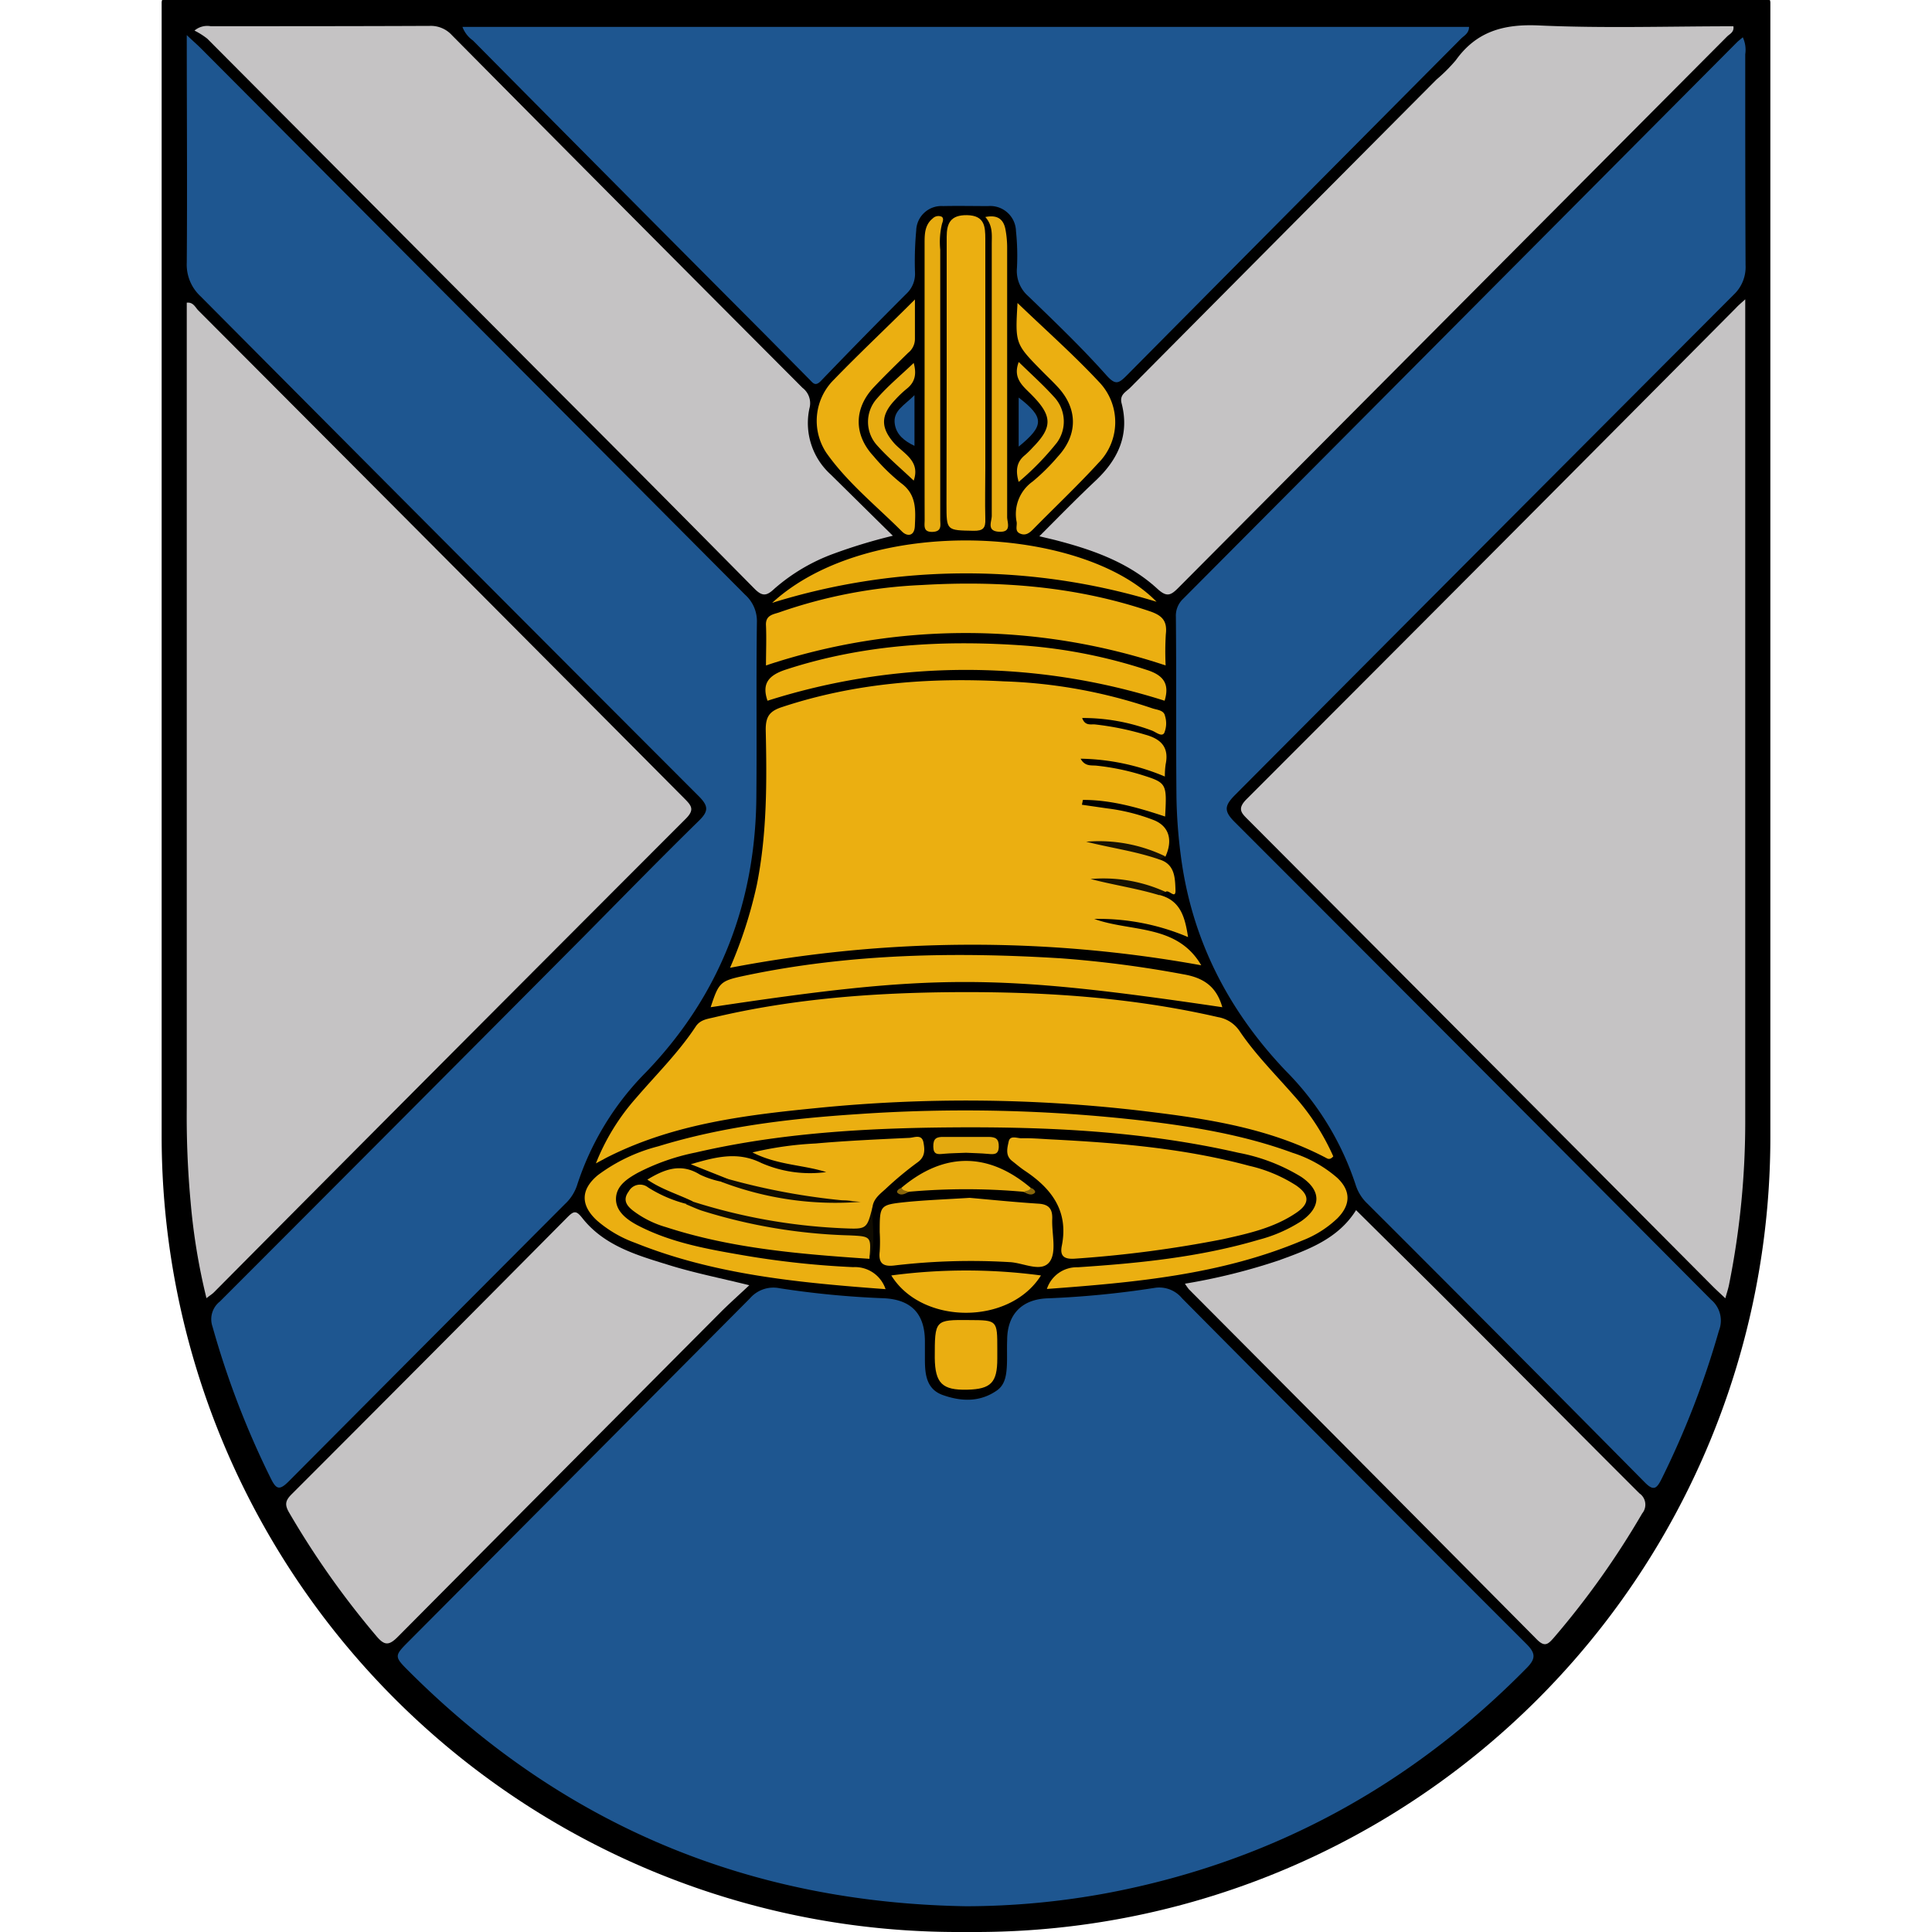 <svg id="Layer_1" data-name="Layer 1" xmlns="http://www.w3.org/2000/svg" viewBox="0 0 300 300"><defs><style>.cls-1{fill:#1e5690;}.cls-2{fill:#c5c3c4;}.cls-3{fill:#ebaf11;}.cls-4{fill:#eaaf11;}.cls-5{fill:#e7ac11;}.cls-6{fill:#eaae11;}.cls-7{fill:#e9ae11;}.cls-8{fill:#100c01;}.cls-9{fill:#e4aa10;}.cls-10{fill:#1e558f;}.cls-11{fill:#191202;}.cls-12{fill:#181202;}.cls-13{fill:#88660a;}.cls-14{fill:#89670a;}</style></defs><path d="M26.1-.6H273.9a1,1,0,0,1,1,1V176.61A123.39,123.39,0,0,1,151.5,300h-2.78A123.62,123.62,0,0,1,25.1,176.38V.4a1,1,0,0,1,1-1Z"/><path class="cls-1" d="M150,296c-33.72-.55-62.59-12.61-86.49-36.47-2.36-2.35-2.31-2.39.06-4.77Q90,228.21,116.44,201.62a4.81,4.81,0,0,1,4.63-1.58,140.59,140.59,0,0,0,16.14,1.55c4.33.2,6.41,2.44,6.41,6.73,0,.92,0,1.84,0,2.75,0,2.33.22,4.67,2.83,5.57,2.85,1,5.74,1.1,8.36-.74,1.2-.84,1.43-2.22,1.52-3.56s0-2.83.06-4.24c0-3.91,2.19-6.3,6.14-6.49A145,145,0,0,0,179.17,200a4.59,4.59,0,0,1,4.38,1.6q26.65,26.88,53.44,53.64c1.45,1.44,1.54,2.28.08,3.76-18.06,18.35-39.65,30.1-64.95,34.92A120.53,120.53,0,0,1,150,296Z"/><path class="cls-2" d="M271,46.48v3.08q0,62.09,0,124.16a128.35,128.35,0,0,1-2.52,25.79c-.13.63-.34,1.25-.57,2.09-.75-.71-1.36-1.26-1.94-1.84q-36-36.19-72.09-72.4c-1.08-1.08-1.86-1.72-.3-3.28q38.06-38.07,76-76.28C269.88,47.47,270.24,47.16,271,46.48Z"/><path class="cls-2" d="M32.06,201.58a97.08,97.08,0,0,1-2.46-14.92A144.54,144.54,0,0,1,29,171.94q0-61.09,0-122.18V47c1-.12,1.32.72,1.78,1.19Q68.56,86.06,106.28,124c1.07,1.08,1.62,1.71.23,3.11q-36.74,36.76-73.36,73.63C32.87,201,32.54,201.19,32.06,201.58Z"/><path class="cls-1" d="M29,5.45c1.05,1,1.66,1.51,2.23,2.09Q73.48,49.95,115.7,92.35a5.49,5.49,0,0,1,1.83,4.33c-.12,8.91,0,17.83-.08,26.74-.07,16.55-5.56,31-17.07,43a44.19,44.19,0,0,0-10.81,17.74A7,7,0,0,1,87.69,187q-21.43,21.49-42.83,43c-1.52,1.54-2,1.22-2.85-.51A135.07,135.07,0,0,1,33,206a3.49,3.49,0,0,1,1.14-3.9q28.35-28.37,56.62-56.8c5.93-6,11.79-12,17.8-17.89,1.49-1.46,1.43-2.26,0-3.72Q69.81,84.92,31.13,46A6.7,6.7,0,0,1,29,40.79C29.09,29.22,29,17.65,29,5.45Z"/><path class="cls-1" d="M270.62,5.79A4.62,4.62,0,0,1,271,8.43c0,10.91,0,21.82.05,32.73a5.89,5.89,0,0,1-1.84,4.6q-38.75,38.82-77.43,77.68c-1.67,1.68-1.77,2.52,0,4.26q37,37,73.92,74.12a4.23,4.23,0,0,1,1.22,4.79,135.23,135.23,0,0,1-8.89,23c-.78,1.56-1.25,2-2.69.51q-21.43-21.67-43-43.21a6.84,6.84,0,0,1-1.83-2.91,45,45,0,0,0-10.86-17.72c-9-9.45-14.66-20.53-16.31-33.54a79.07,79.07,0,0,1-.66-8.95c-.09-9.33,0-18.66-.09-28A3.6,3.6,0,0,1,183.7,93q43-43.2,86-86.42C269.93,6.35,270.2,6.15,270.62,5.79Z"/><path class="cls-1" d="M71.81,4.18h156.3c0,1-.77,1.35-1.26,1.84q-26,26.16-51.93,52.32c-1.26,1.26-1.74,1.46-3.12-.07C168,54,163.82,50,159.68,46a5.19,5.19,0,0,1-1.77-4.38,36.67,36.67,0,0,0-.15-5.74A4,4,0,0,0,153.44,32c-2.33,0-4.66-.05-7,0a3.91,3.91,0,0,0-4.17,3.8,51.9,51.9,0,0,0-.19,6.48,4.22,4.22,0,0,1-1.32,3.32c-4.48,4.47-8.92,9-13.29,13.55-.88.91-1.23.32-1.75-.2l-7-7.08Q96,29.07,73.43,6.28A4.49,4.49,0,0,1,71.81,4.18Z"/><path class="cls-2" d="M161.39,83.27c3-3,5.79-5.86,8.68-8.58,3.55-3.32,5.36-7.18,4.09-12.07-.35-1.35.7-1.77,1.34-2.42q23.76-23.94,47.56-47.85a25.72,25.72,0,0,0,3-3c3.21-4.48,7.43-5.64,12.87-5.4,10,.46,20.13.13,30.23.13.15.93-.6,1.2-1,1.61Q225.58,48.46,183,91.25c-1.22,1.23-1.83,1.51-3.29.17-4.27-3.92-9.58-5.89-15.09-7.36C163.71,83.81,162.76,83.6,161.39,83.27Z"/><path class="cls-2" d="M30.2,4.75a3.05,3.05,0,0,1,2.51-.68c11.32,0,22.65,0,34-.05a4.43,4.43,0,0,1,3.47,1.45q27.16,27.42,54.43,54.75a3,3,0,0,1,1.08,3.19,10.76,10.76,0,0,0,3.27,10.24c3.14,3.09,6.27,6.19,9.68,9.54A84,84,0,0,0,129.39,86a29.13,29.13,0,0,0-9.17,5.44c-1.23,1.17-1.9,1.16-3.11-.07q-15.8-16-31.7-31.9Q58.8,32.73,32.18,6A11.66,11.66,0,0,0,30.2,4.75Z"/><path class="cls-3" d="M180,133.45c2.45.72,2.46,2.88,2.53,4.76.05,1.55-1.07-.19-1.54.29-2.69-.29-5.22-1.44-7.74-1.54,2.2.34,4.68.43,6.75,2,3.32.84,4,3.45,4.48,6.55a35.41,35.41,0,0,0-14.57-2.82c5.71,2.06,12.86.76,16.62,7.2a199.35,199.35,0,0,0-73.17.39,69.2,69.2,0,0,0,4.16-12.88c1.6-8,1.56-16.06,1.38-24.13,0-2.06.66-2.86,2.51-3.47,11.23-3.72,22.77-4.62,34.49-4a79.6,79.6,0,0,1,23,4.18c.75.26,1.82.27,2,1.18a3.87,3.87,0,0,1-.12,2.66c-.42.67-1.32-.19-2-.41a30.49,30.49,0,0,0-10.74-1.92c.44,1.26,1.33.94,2,1a44.23,44.23,0,0,1,7.8,1.59c2.44.67,3.72,1.95,3.16,4.61a12.86,12.86,0,0,0-.12,1.89,35.09,35.09,0,0,0-13.08-2.77c.66,1.24,1.68,1,2.45,1.08a36.86,36.86,0,0,1,6.84,1.38c4.11,1.29,4.11,1.31,3.83,6.52-4.2-1.39-8.39-2.59-12.77-2.58l-.15.75,3.94.57a30,30,0,0,1,7.23,1.82c2.35.94,3,3.1,1.78,5.7-2.89-.42-5.59-1.64-8-1.81C175,131.84,177.84,131.61,180,133.45Z"/><path class="cls-2" d="M116.35,199.57c-1.7,1.6-3.18,2.91-4.56,4.3q-25,25.11-50,50.28c-1.41,1.42-2.1,1.39-3.37-.13A133.56,133.56,0,0,1,44.91,234.9c-.74-1.26-.61-1.9.4-2.9q21.45-21.45,42.81-43c1-1,1.36-1.06,2.31.15,3.38,4.28,8.44,5.75,13.35,7.26C107.71,197.64,111.78,198.44,116.35,199.57Z"/><path class="cls-2" d="M184,199.33a94,94,0,0,0,14.52-3.6c4.61-1.67,9.26-3.35,12.05-7.82,5.4,5.36,10.73,10.6,16,15.89,9.35,9.36,18.65,18.77,28,28.09A2.13,2.13,0,0,1,255,235a129.89,129.89,0,0,1-13.71,19.29c-.88,1-1.4,1.55-2.66.27q-27-27.23-54-54.34A9,9,0,0,1,184,199.33Z"/><path class="cls-3" d="M92.53,180.65a34.32,34.32,0,0,1,6.23-10.14c3.14-3.66,6.6-7.06,9.27-11.11.69-1.05,1.77-1.17,2.79-1.41,12.3-2.92,24.82-3.84,37.41-3.93,13.76-.09,27.44.78,40.91,3.88a5.05,5.05,0,0,1,3.38,2.22c2.43,3.59,5.51,6.66,8.36,9.92a35.88,35.88,0,0,1,6.15,9.48c-.37.43-.68.47-1,.3-8.85-4.69-18.57-6.15-28.32-7.32a232.94,232.94,0,0,0-50.84-.49c-11,1.08-22,2.43-32.13,7.43C94.14,179.77,93.56,180.1,92.53,180.65Z"/><path class="cls-3" d="M137.51,200.18c-13.4-1-26.47-2.21-38.85-7.18a18.75,18.75,0,0,1-6-3.51c-2.53-2.36-2.51-4.77.16-7a26.73,26.73,0,0,1,9.39-4.49c10.09-3.1,20.49-4.31,31-5a241.1,241.1,0,0,1,44.14,1c7.94.94,15.81,2.23,23.34,5a19.66,19.66,0,0,1,6.93,3.87c2.15,2,2.15,4.19.06,6.3a16.45,16.45,0,0,1-5.44,3.45c-12.62,5.32-26,6.52-39.68,7.53a4.89,4.89,0,0,1,4.8-3.37c9.46-.62,18.9-1.56,28.06-4.26a22.78,22.78,0,0,0,6.61-2.88c3.17-2.2,3.18-4.78,0-6.91a28.82,28.82,0,0,0-9.73-3.73c-14.62-3.35-29.49-4.05-44.41-3.94-13.41.1-26.78.86-39.91,3.91A33.87,33.87,0,0,0,99,182.13c-1.62.91-3.31,2-3.35,4s1.76,3.31,3.46,4.19c5.1,2.64,10.68,3.63,16.25,4.59a137,137,0,0,0,17.12,1.85A5,5,0,0,1,137.51,200.18Z"/><path class="cls-3" d="M163.11,176.92c10.39.53,20.74,1.37,30.84,4.1a22.9,22.9,0,0,1,7.32,3.06c2.11,1.47,2.14,2.81,0,4.25-3.44,2.34-7.45,3.22-11.42,4.1a183.06,183.06,0,0,1-22.74,3c-1.69.15-2.6-.21-2.23-2,1.07-5.37-1.58-8.87-5.75-11.64-.69-.46-1.31-1-2-1.54-1.05-.84-.72-2-.5-3s1.27-.51,1.94-.5C160.12,176.71,161.61,176.84,163.11,176.92Z"/><path class="cls-3" d="M181,103.33a98.18,98.18,0,0,0-62.06,0c0-2.1.09-4.16,0-6.22-.09-1.56,1.07-1.7,2-2a77.15,77.15,0,0,1,22.2-4.27c12-.7,23.9.18,35.44,4.09,1.91.65,2.69,1.52,2.45,3.54A44.22,44.22,0,0,0,181,103.33Z"/><path class="cls-3" d="M113,183.06l-5.73-2.28c4-1.17,7.29-2,10.93-.2A18.87,18.87,0,0,0,128.29,182c-3.63-1.15-7.56-1.07-11.45-3.05a53.33,53.33,0,0,1,9.81-1.39c4.81-.43,9.64-.64,14.46-.87.78,0,2-.67,2.28.68.2,1.08.33,2.23-.9,3.11a53.27,53.27,0,0,0-5,4.16c-.84.76-1.82,1.48-2,2.73-.59,4.31-.59,4.06-5.42,3.94a76.66,76.66,0,0,1-17.91-2.63c-1.66-.44-3.47-.64-4.64-2.15-2.29-1.11-4.77-1.83-7-3.36,2.66-1.62,5.22-2.61,8.16-.78a14.28,14.28,0,0,0,3.27,1.09c4.78.81,9.42,2.29,14.28,2.78,1.49.15,3,.08,4.46.2.88.07,1.84-.26,2.48.36-.95-.72-2.21-.31-3.38-.35a69.18,69.18,0,0,1-15.58-2.62A2.93,2.93,0,0,1,113,183.06Z"/><path class="cls-3" d="M189.8,156.4c-35.32-5.22-44.82-5.22-79.45,0,1.29-3.9,1.46-4.09,5.41-4.92,16.19-3.4,32.54-3.69,49-2.67a171.85,171.85,0,0,1,19,2.48C186.94,151.83,188.91,153.23,189.8,156.4Z"/><path class="cls-3" d="M147,58.28q0-10.74,0-21.49c0-2.11.59-3.42,3.16-3.38,2.76.05,2.83,1.8,2.84,3.69q0,17.74,0,35.49c0,2.66-.07,5.33,0,8,.05,1.4-.33,1.85-1.81,1.83-4.22-.08-4.22,0-4.22-4.14Z"/><path class="cls-3" d="M150.57,186c3.28.29,7,.67,10.73.91,1.64.11,2.15.89,2.09,2.4-.09,2.23.7,5-.36,6.56-1.28,1.84-4.13.19-6.29.11a101.13,101.13,0,0,0-17.66.5c-1.8.25-2.72-.15-2.48-2.16a24.84,24.84,0,0,0,0-3c0-4.16,0-4.23,4-4.66C143.8,186.34,147,186.23,150.57,186Z"/><path class="cls-3" d="M180.84,108.81a101.64,101.64,0,0,0-61.66,0c-.92-2.65.15-3.94,2.8-4.82,12.22-4,24.77-4.66,37.46-3.72A80.45,80.45,0,0,1,178,104C180.59,104.81,181.67,106.11,180.84,108.81Z"/><path class="cls-3" d="M119.9,93.61c15-13.76,48.14-12,59.69-.17A101.38,101.38,0,0,0,119.9,93.61Z"/><path class="cls-3" d="M142.07,46.5c0,2.39,0,4.29,0,6.18A2.75,2.75,0,0,1,141,54.8c-1.78,1.75-3.58,3.49-5.29,5.3-3.14,3.31-3.16,7.4-.07,10.73A30.25,30.25,0,0,0,139.89,75c2.46,1.78,2.28,4.2,2.17,6.68-.07,1.62-1.21,1.65-2,.85-4-4-8.48-7.58-11.75-12.22A9,9,0,0,1,129.44,59C133.4,54.9,137.57,51,142.07,46.5Z"/><path class="cls-3" d="M158,47.05c4.36,4.19,8.85,8.15,12.9,12.52a9,9,0,0,1-.34,12.32c-3.26,3.56-6.78,6.88-10.17,10.33-.57.57-1.16,1-2,.63s-.44-1.16-.52-1.77a6.19,6.19,0,0,1,2.48-6.31,31.59,31.59,0,0,0,3.9-3.86c3.12-3.37,3.13-7.39.06-10.75-.79-.86-1.64-1.66-2.46-2.49C157.63,53.38,157.63,53.38,158,47.05Z"/><path class="cls-4" d="M135,195.47c-10.67-.73-21.32-1.58-31.58-4.92A15.52,15.52,0,0,1,98.31,188c-1-.78-1.67-1.68-.68-3a2,2,0,0,1,3-.62,20.59,20.59,0,0,0,5.89,2.55c4.39.76,8.6,2.27,13,3.09s8.57.68,12.82,1.34C135.57,191.94,135.66,191.86,135,195.47Z"/><path class="cls-5" d="M153,33.7c1.89-.39,2.82.35,3.12,1.89a15.45,15.45,0,0,1,.27,3q0,20.85,0,41.69c0,.86.76,2.39-1.24,2.29S154,81,154,80.09C154,66,154,52,154,37.91,154,36.51,154.2,35.05,153,33.7Z"/><path class="cls-5" d="M143.57,58.76c0-7,0-14,0-20.95,0-1.4,0-2.87,1.25-3.88a1.26,1.26,0,0,1,1.38-.29c.4.23.2.74.07,1.13a12,12,0,0,0-.27,4q0,20.21,0,40.41c0,.49,0,1,0,1.49,0,.86.3,1.87-1.2,1.92s-1.22-1-1.22-1.85C143.56,73.39,143.57,66.07,143.57,58.76Z"/><path class="cls-3" d="M161.64,198.05c-4.88,7.77-18.5,7.69-23.24,0A88.2,88.2,0,0,1,161.64,198.05Z"/><path class="cls-6" d="M154.86,209.48c0,.49,0,1,0,1.49,0,3.73-1,4.73-4.65,4.82-3.9.1-5-1-5.06-4.91,0-5.95,0-5.95,5.4-5.9C154.86,205,154.86,205,154.86,209.48Z"/><path class="cls-7" d="M158.94,185.06a100.62,100.62,0,0,0-17.87,0c-.6.21-1.14.32-1.11-.61,6.61-5.58,13.51-5.58,20.09,0C160.08,185.38,159.54,185.28,158.94,185.06Z"/><path class="cls-5" d="M158.19,56.21c1.93,1.89,3.79,3.55,5.45,5.39a5.57,5.57,0,0,1,.48,7.13,43.18,43.18,0,0,1-5.94,6.1c-.52-1.79-.32-3.13,1-4.18a14.38,14.38,0,0,0,1.24-1.23c3-3.06,3-4.82-.12-8C159,60.06,157.17,58.85,158.19,56.21Z"/><path class="cls-5" d="M141.88,74.63c-1.95-1.86-3.93-3.51-5.63-5.41a5.43,5.43,0,0,1-.1-7.31c1.73-2,3.77-3.67,5.73-5.55.43,1.57.31,2.9-1.07,4A16.24,16.24,0,0,0,139,62.08c-2.32,2.43-2.28,4.42,0,6.91C140.54,70.55,142.9,71.69,141.88,74.63Z"/><path class="cls-8" d="M135,195.47c.29-3.5.29-3.48-3.08-3.64A84,84,0,0,1,109,188c-.85-.28-1.66-.68-2.49-1l1-.44a89.14,89.14,0,0,0,23.08,4.15c4,.17,4,.27,4.89-3.31C135.31,190.09,136.15,192.85,135,195.47Z"/><path class="cls-9" d="M150,179c-1.15.05-2.31.06-3.46.16-.9.09-1.6.18-1.62-1.11s.51-1.53,1.62-1.51c2.31,0,4.63,0,6.94,0,1.13,0,1.64.3,1.61,1.53s-.73,1.19-1.62,1.11C152.32,179.07,151.16,179.06,150,179Z"/><path class="cls-8" d="M113,183.06a103.21,103.21,0,0,0,20.64,3.56A49.75,49.75,0,0,1,112,183.51Z"/><path class="cls-10" d="M158.18,61.73c4,3.1,4,4.35,0,7.62Z"/><path class="cls-10" d="M142,61.36v7.87c-1.6-.76-2.78-1.72-3.05-3.34C138.61,63.79,140.37,63,142,61.36Z"/><path class="cls-11" d="M180,133.45c-3.69-1.28-7.57-1.79-11.34-2.75A23.66,23.66,0,0,1,181,133Z"/><path class="cls-12" d="M180,139c-3.5-1.06-7.12-1.58-10.66-2.51A23.25,23.25,0,0,1,181,138.5Z"/><path class="cls-13" d="M140,184.45c.2.5.73.42,1.11.61-.56.33-1.22.66-1.73.18C139.1,185,139.54,184.57,140,184.45Z"/><path class="cls-14" d="M158.94,185.06c.37-.2.9-.11,1.11-.61.43.11.86.56.62.79C160.16,185.72,159.5,185.38,158.94,185.06Z"/></svg>